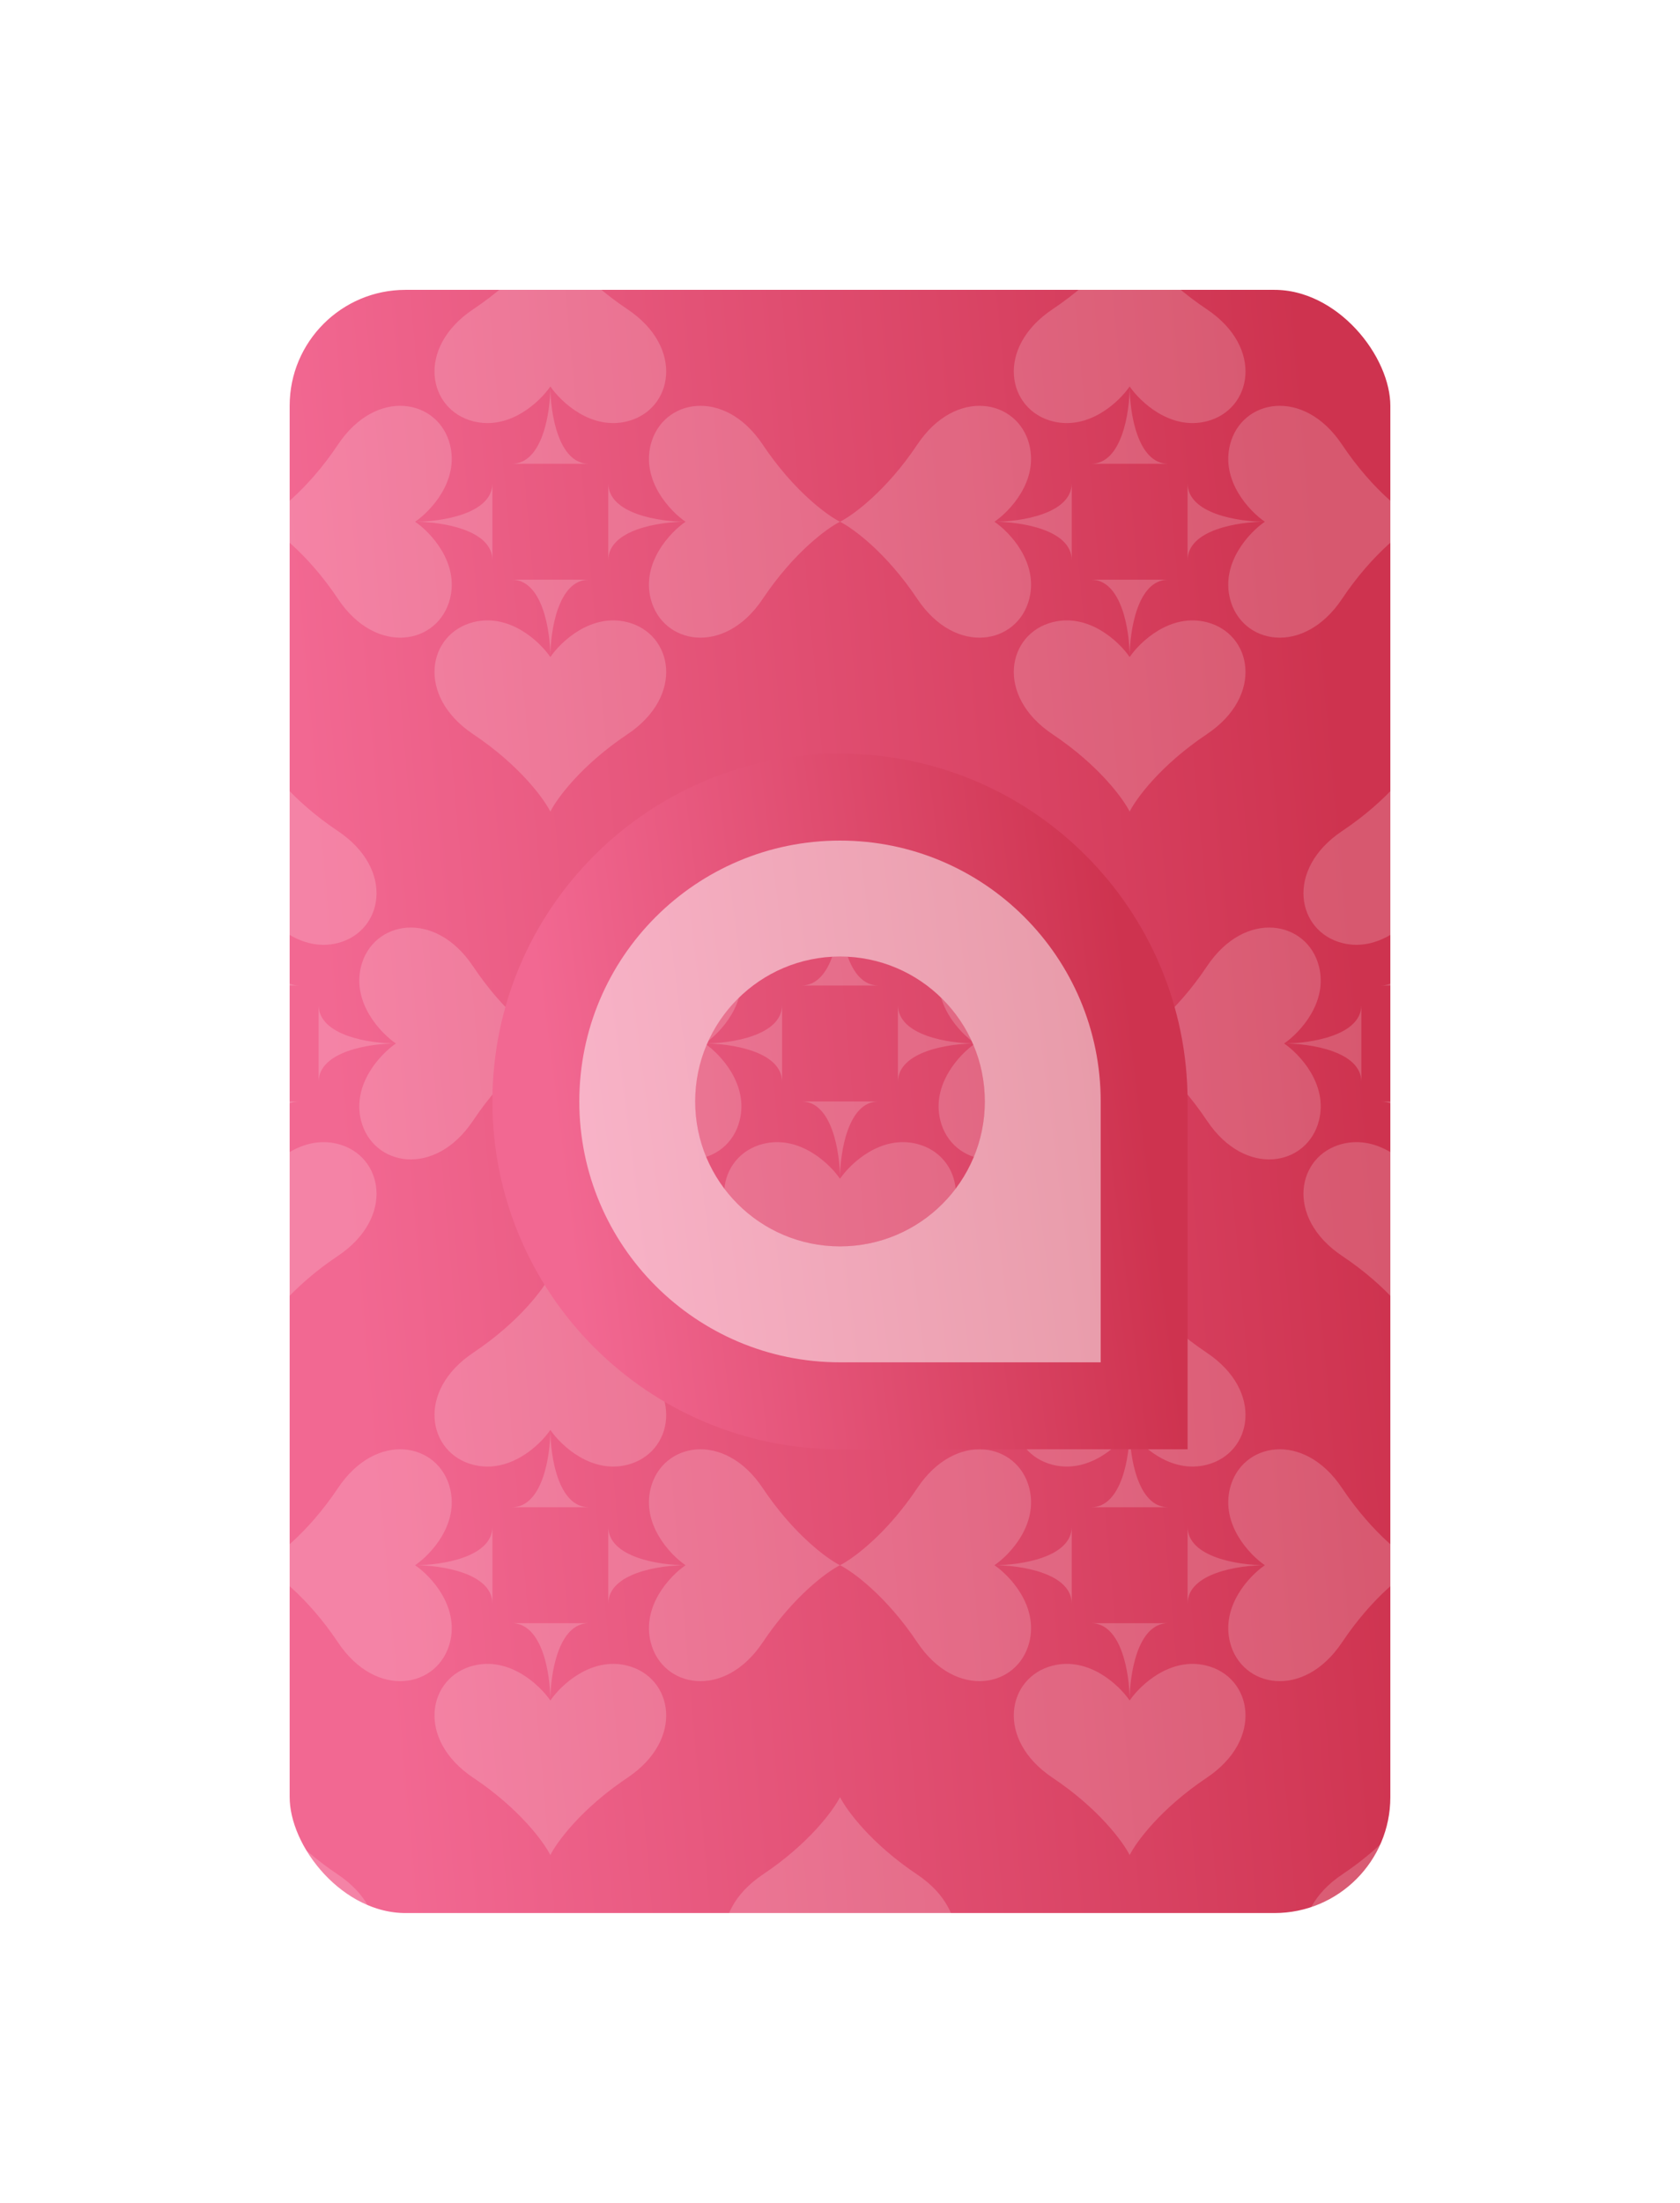 <svg width="58" height="76" viewBox="0 0 58 76" fill="none" xmlns="http://www.w3.org/2000/svg">
<g filter="url(#filter0_d_1584_28240)">
<rect x="9" y="6" width="40" height="58" rx="5" fill="url(#paint0_linear_1584_28240)" stroke="white" stroke-width="2"/>
<rect x="9" y="6" width="40" height="58" rx="5" fill="url(#paint1_linear_1584_28240)" stroke="white" stroke-width="2"/>
<rect x="9" y="6" width="40" height="58" rx="5" fill="url(#paint2_linear_1584_28240)" stroke="white" stroke-width="2"/>
<g opacity="0.3">
<g clip-path="url(#clip0_1584_28240)">
<g style="mix-blend-mode:screen" opacity="0.6">
<path d="M6.333 12.34C7.4 13.936 8.556 14.778 9 15C8.556 15.222 7.4 16.064 6.333 17.66C5 19.655 2.861 19.225 2.465 17.66C2.148 16.408 3.134 15.365 3.667 15C2.778 15 1 15.266 1 16.33L1 13.67C1 14.734 2.778 15 3.667 15C3.134 14.635 2.148 13.592 2.465 12.34C2.861 10.775 5 10.345 6.333 12.34Z" fill="white"/>
</g>
<g style="mix-blend-mode:screen" opacity="0.6">
<path d="M16.34 7.667C17.936 6.6 18.778 5.444 19 5C19.222 5.444 20.064 6.6 21.66 7.667C23.655 9 23.225 11.139 21.66 11.535C20.408 11.852 19.365 10.866 19 10.333C19 11.222 19.266 13 20.33 13H17.67C18.734 13 19 11.222 19 10.333C18.635 10.866 17.592 11.852 16.34 11.535C14.775 11.139 14.345 9 16.34 7.667Z" fill="white"/>
</g>
<g style="mix-blend-mode:screen" opacity="0.6">
<path d="M26.333 12.34C27.4 13.936 28.556 14.778 29 15C28.556 15.222 27.4 16.064 26.333 17.66C25 19.655 22.861 19.225 22.465 17.66C22.148 16.408 23.134 15.365 23.667 15C22.778 15 21 15.266 21 16.33L21 13.67C21 14.734 22.778 15 23.667 15C23.134 14.635 22.148 13.592 22.465 12.34C22.861 10.775 25 10.345 26.333 12.34Z" fill="white"/>
</g>
<g style="mix-blend-mode:screen" opacity="0.6">
<path d="M16.34 22.333C17.936 23.4 18.778 24.556 19 25C19.222 24.556 20.064 23.4 21.66 22.333C23.655 21 23.225 18.861 21.66 18.465C20.408 18.148 19.365 19.134 19 19.667C19 18.778 19.266 17 20.33 17H17.67C18.734 17 19 18.778 19 19.667C18.635 19.134 17.592 18.148 16.34 18.465C14.775 18.861 14.345 21 16.34 22.333Z" fill="white"/>
</g>
<g style="mix-blend-mode:screen" opacity="0.6">
<path d="M11.667 12.34C10.6 13.936 9.444 14.778 9 15C9.444 15.222 10.6 16.064 11.667 17.66C13 19.655 15.139 19.225 15.535 17.66C15.852 16.408 14.866 15.365 14.333 15C15.222 15 17 15.266 17 16.33L17 13.67C17 14.734 15.222 15 14.333 15C14.866 14.635 15.852 13.592 15.535 12.34C15.139 10.775 13 10.345 11.667 12.34Z" fill="white"/>
</g>
<g style="mix-blend-mode:screen" opacity="0.6">
<path d="M36.34 7.667C37.936 6.6 38.778 5.444 39 5C39.222 5.444 40.064 6.6 41.66 7.667C43.655 9 43.225 11.139 41.66 11.535C40.408 11.852 39.365 10.866 39 10.333C39 11.222 39.266 13 40.33 13H37.67C38.734 13 39 11.222 39 10.333C38.635 10.866 37.592 11.852 36.34 11.535C34.775 11.139 34.345 9 36.34 7.667Z" fill="white"/>
</g>
<g style="mix-blend-mode:screen" opacity="0.6">
<path d="M46.333 12.34C47.4 13.936 48.556 14.778 49 15C48.556 15.222 47.4 16.064 46.333 17.66C45 19.655 42.861 19.225 42.465 17.66C42.148 16.408 43.134 15.365 43.667 15C42.778 15 41 15.266 41 16.33L41 13.67C41 14.734 42.778 15 43.667 15C43.134 14.635 42.148 13.592 42.465 12.34C42.861 10.775 45 10.345 46.333 12.34Z" fill="white"/>
</g>
<g style="mix-blend-mode:screen" opacity="0.6">
<path d="M36.34 22.333C37.936 23.4 38.778 24.556 39 25C39.222 24.556 40.064 23.4 41.66 22.333C43.655 21 43.225 18.861 41.66 18.465C40.408 18.148 39.365 19.134 39 19.667C39 18.778 39.266 17 40.33 17H37.67C38.734 17 39 18.778 39 19.667C38.635 19.134 37.592 18.148 36.34 18.465C34.775 18.861 34.345 21 36.34 22.333Z" fill="white"/>
</g>
<g style="mix-blend-mode:screen" opacity="0.6">
<path d="M31.667 12.34C30.6 13.936 29.444 14.778 29 15C29.444 15.222 30.6 16.064 31.667 17.66C33 19.655 35.139 19.225 35.535 17.66C35.852 16.408 34.866 15.365 34.333 15C35.222 15 37 15.266 37 16.33L37 13.67C37 14.734 35.222 15 34.333 15C34.866 14.635 35.852 13.592 35.535 12.34C35.139 10.775 33 10.345 31.667 12.34Z" fill="white"/>
</g>
<g style="mix-blend-mode:screen" opacity="0.6">
<path d="M51.667 12.34C50.6 13.936 49.444 14.778 49 15C49.444 15.222 50.6 16.064 51.667 17.66C53 19.655 55.139 19.225 55.535 17.66C55.852 16.408 54.866 15.365 54.333 15C55.222 15 57 15.266 57 16.33L57 13.67C57 14.734 55.222 15 54.333 15C54.866 14.635 55.852 13.592 55.535 12.34C55.139 10.775 53 10.345 51.667 12.34Z" fill="white"/>
</g>
<g style="mix-blend-mode:screen" opacity="0.6">
<path d="M6.34 25.667C7.936 24.6 8.778 23.444 9 23C9.222 23.444 10.064 24.6 11.66 25.667C13.655 27 13.225 29.139 11.66 29.535C10.408 29.852 9.365 28.866 9 28.333C9 29.222 9.266 31 10.33 31H7.67C8.734 31 9 29.222 9 28.333C8.635 28.866 7.592 29.852 6.34 29.535C4.775 29.139 4.345 27 6.34 25.667Z" fill="white"/>
</g>
<g style="mix-blend-mode:screen" opacity="0.6">
<path d="M16.333 30.34C17.4 31.936 18.556 32.778 19 33C18.556 33.222 17.4 34.064 16.333 35.66C15 37.655 12.861 37.225 12.465 35.66C12.148 34.408 13.134 33.365 13.667 33C12.778 33 11 33.266 11 34.33L11 31.67C11 32.734 12.778 33 13.667 33C13.134 32.635 12.148 31.592 12.465 30.34C12.861 28.775 15 28.345 16.333 30.34Z" fill="white"/>
</g>
<g style="mix-blend-mode:screen" opacity="0.6">
<path d="M6.34 40.333C7.936 41.4 8.778 42.556 9 43C9.222 42.556 10.064 41.4 11.66 40.333C13.655 39 13.225 36.861 11.66 36.465C10.408 36.148 9.365 37.134 9 37.667C9 36.778 9.266 35 10.33 35H7.67C8.734 35 9 36.778 9 37.667C8.635 37.134 7.592 36.148 6.34 36.465C4.775 36.861 4.345 39 6.34 40.333Z" fill="white"/>
</g>
<g style="mix-blend-mode:screen" opacity="0.6">
<path d="M26.34 25.667C27.936 24.6 28.778 23.444 29 23C29.222 23.444 30.064 24.6 31.66 25.667C33.655 27 33.225 29.139 31.66 29.535C30.408 29.852 29.365 28.866 29 28.333C29 29.222 29.266 31 30.33 31H27.67C28.734 31 29 29.222 29 28.333C28.635 28.866 27.592 29.852 26.34 29.535C24.775 29.139 24.345 27 26.34 25.667Z" fill="white"/>
</g>
<g style="mix-blend-mode:screen" opacity="0.6">
<path d="M36.333 30.34C37.4 31.936 38.556 32.778 39 33C38.556 33.222 37.4 34.064 36.333 35.66C35 37.655 32.861 37.225 32.465 35.66C32.148 34.408 33.134 33.365 33.667 33C32.778 33 31 33.266 31 34.33L31 31.67C31 32.734 32.778 33 33.667 33C33.134 32.635 32.148 31.592 32.465 30.34C32.861 28.775 35 28.345 36.333 30.34Z" fill="white"/>
</g>
<g style="mix-blend-mode:screen" opacity="0.6">
<path d="M26.34 40.333C27.936 41.4 28.778 42.556 29 43C29.222 42.556 30.064 41.4 31.66 40.333C33.655 39 33.225 36.861 31.66 36.465C30.408 36.148 29.365 37.134 29 37.667C29 36.778 29.266 35 30.33 35H27.67C28.734 35 29 36.778 29 37.667C28.635 37.134 27.592 36.148 26.34 36.465C24.775 36.861 24.345 39 26.34 40.333Z" fill="white"/>
</g>
<g style="mix-blend-mode:screen" opacity="0.6">
<path d="M21.667 30.34C20.6 31.936 19.444 32.778 19 33C19.444 33.222 20.6 34.064 21.667 35.66C23 37.655 25.139 37.225 25.535 35.66C25.852 34.408 24.866 33.365 24.333 33C25.222 33 27 33.266 27 34.33L27 31.67C27 32.734 25.222 33 24.333 33C24.866 32.635 25.852 31.592 25.535 30.34C25.139 28.775 23 28.345 21.667 30.34Z" fill="white"/>
</g>
<g style="mix-blend-mode:screen" opacity="0.6">
<path d="M46.34 25.667C47.936 24.6 48.778 23.444 49 23C49.222 23.444 50.064 24.6 51.66 25.667C53.655 27 53.225 29.139 51.66 29.535C50.408 29.852 49.365 28.866 49 28.333C49 29.222 49.266 31 50.33 31H47.67C48.734 31 49 29.222 49 28.333C48.635 28.866 47.592 29.852 46.34 29.535C44.775 29.139 44.345 27 46.34 25.667Z" fill="white"/>
</g>
<g style="mix-blend-mode:screen" opacity="0.6">
<path d="M46.34 40.333C47.936 41.4 48.778 42.556 49 43C49.222 42.556 50.064 41.4 51.66 40.333C53.655 39 53.225 36.861 51.66 36.465C50.408 36.148 49.365 37.134 49 37.667C49 36.778 49.266 35 50.33 35H47.67C48.734 35 49 36.778 49 37.667C48.635 37.134 47.592 36.148 46.34 36.465C44.775 36.861 44.345 39 46.34 40.333Z" fill="white"/>
</g>
<g style="mix-blend-mode:screen" opacity="0.6">
<path d="M41.667 30.34C40.6 31.936 39.444 32.778 39 33C39.444 33.222 40.6 34.064 41.667 35.66C43 37.655 45.139 37.225 45.535 35.66C45.852 34.408 44.866 33.365 44.333 33C45.222 33 47 33.266 47 34.33L47 31.67C47 32.734 45.222 33 44.333 33C44.866 32.635 45.852 31.592 45.535 30.34C45.139 28.775 43 28.345 41.667 30.34Z" fill="white"/>
</g>
<g style="mix-blend-mode:screen" opacity="0.6">
<path d="M6.333 48.34C7.4 49.936 8.556 50.778 9 51C8.556 51.222 7.4 52.064 6.333 53.66C5 55.655 2.861 55.225 2.465 53.66C2.148 52.408 3.134 51.365 3.667 51C2.778 51 1 51.266 1 52.33L1 49.67C1 50.734 2.778 51 3.667 51C3.134 50.635 2.148 49.592 2.465 48.34C2.861 46.775 5 46.345 6.333 48.34Z" fill="white"/>
</g>
<g style="mix-blend-mode:screen" opacity="0.6">
<path d="M16.34 43.667C17.936 42.6 18.778 41.444 19 41C19.222 41.444 20.064 42.6 21.66 43.667C23.655 45 23.225 47.139 21.66 47.535C20.408 47.852 19.365 46.866 19 46.333C19 47.222 19.266 49 20.33 49H17.67C18.734 49 19 47.222 19 46.333C18.635 46.866 17.592 47.852 16.34 47.535C14.775 47.139 14.345 45 16.34 43.667Z" fill="white"/>
</g>
<g style="mix-blend-mode:screen" opacity="0.6">
<path d="M26.333 48.34C27.4 49.936 28.556 50.778 29 51C28.556 51.222 27.4 52.064 26.333 53.66C25 55.655 22.861 55.225 22.465 53.66C22.148 52.408 23.134 51.365 23.667 51C22.778 51 21 51.266 21 52.33L21 49.67C21 50.734 22.778 51 23.667 51C23.134 50.635 22.148 49.592 22.465 48.34C22.861 46.775 25 46.345 26.333 48.34Z" fill="white"/>
</g>
<g style="mix-blend-mode:screen" opacity="0.6">
<path d="M16.34 58.333C17.936 59.4 18.778 60.556 19 61C19.222 60.556 20.064 59.4 21.66 58.333C23.655 57 23.225 54.861 21.66 54.465C20.408 54.148 19.365 55.134 19 55.667C19 54.778 19.266 53 20.33 53H17.67C18.734 53 19 54.778 19 55.667C18.635 55.134 17.592 54.148 16.34 54.465C14.775 54.861 14.345 57 16.34 58.333Z" fill="white"/>
</g>
<g style="mix-blend-mode:screen" opacity="0.6">
<path d="M11.667 48.34C10.6 49.936 9.444 50.778 9 51C9.444 51.222 10.6 52.064 11.667 53.66C13 55.655 15.139 55.225 15.535 53.66C15.852 52.408 14.866 51.365 14.333 51C15.222 51 17 51.266 17 52.33L17 49.67C17 50.734 15.222 51 14.333 51C14.866 50.635 15.852 49.592 15.535 48.34C15.139 46.775 13 46.345 11.667 48.34Z" fill="white"/>
</g>
<g style="mix-blend-mode:screen" opacity="0.6">
<path d="M36.34 43.667C37.936 42.6 38.778 41.444 39 41C39.222 41.444 40.064 42.6 41.66 43.667C43.655 45 43.225 47.139 41.66 47.535C40.408 47.852 39.365 46.866 39 46.333C39 47.222 39.266 49 40.33 49H37.67C38.734 49 39 47.222 39 46.333C38.635 46.866 37.592 47.852 36.34 47.535C34.775 47.139 34.345 45 36.34 43.667Z" fill="white"/>
</g>
<g style="mix-blend-mode:screen" opacity="0.6">
<path d="M46.333 48.34C47.4 49.936 48.556 50.778 49 51C48.556 51.222 47.4 52.064 46.333 53.66C45 55.655 42.861 55.225 42.465 53.66C42.148 52.408 43.134 51.365 43.667 51C42.778 51 41 51.266 41 52.33L41 49.67C41 50.734 42.778 51 43.667 51C43.134 50.635 42.148 49.592 42.465 48.34C42.861 46.775 45 46.345 46.333 48.34Z" fill="white"/>
</g>
<g style="mix-blend-mode:screen" opacity="0.6">
<path d="M36.34 58.333C37.936 59.4 38.778 60.556 39 61C39.222 60.556 40.064 59.4 41.66 58.333C43.655 57 43.225 54.861 41.66 54.465C40.408 54.148 39.365 55.134 39 55.667C39 54.778 39.266 53 40.33 53H37.67C38.734 53 39 54.778 39 55.667C38.635 55.134 37.592 54.148 36.34 54.465C34.775 54.861 34.345 57 36.34 58.333Z" fill="white"/>
</g>
<g style="mix-blend-mode:screen" opacity="0.6">
<path d="M31.667 48.34C30.6 49.936 29.444 50.778 29 51C29.444 51.222 30.6 52.064 31.667 53.66C33 55.655 35.139 55.225 35.535 53.66C35.852 52.408 34.866 51.365 34.333 51C35.222 51 37 51.266 37 52.33L37 49.67C37 50.734 35.222 51 34.333 51C34.866 50.635 35.852 49.592 35.535 48.34C35.139 46.775 33 46.345 31.667 48.34Z" fill="white"/>
</g>
<g style="mix-blend-mode:screen" opacity="0.6">
<path d="M51.667 48.34C50.6 49.936 49.444 50.778 49 51C49.444 51.222 50.6 52.064 51.667 53.66C53 55.655 55.139 55.225 55.535 53.66C55.852 52.408 54.866 51.365 54.333 51C55.222 51 57 51.266 57 52.33L57 49.67C57 50.734 55.222 51 54.333 51C54.866 50.635 55.852 49.592 55.535 48.34C55.139 46.775 53 46.345 51.667 48.34Z" fill="white"/>
</g>
<g style="mix-blend-mode:screen" opacity="0.6">
<path d="M6.34 61.667C7.936 60.6 8.778 59.444 9 59C9.222 59.444 10.064 60.6 11.66 61.667C13.655 63 13.225 65.139 11.66 65.535C10.408 65.852 9.365 64.866 9 64.333C9 65.222 9.266 67 10.33 67H7.67C8.734 67 9 65.222 9 64.333C8.635 64.866 7.592 65.852 6.34 65.535C4.775 65.139 4.345 63 6.34 61.667Z" fill="white"/>
</g>
<g style="mix-blend-mode:screen" opacity="0.6">
<path d="M16.333 66.34C17.4 67.936 18.556 68.778 19 69C18.556 69.222 17.4 70.064 16.333 71.66C15 73.655 12.861 73.225 12.465 71.66C12.148 70.408 13.134 69.365 13.667 69C12.778 69 11 69.266 11 70.33L11 67.67C11 68.734 12.778 69 13.667 69C13.134 68.635 12.148 67.592 12.465 66.34C12.861 64.775 15 64.345 16.333 66.34Z" fill="white"/>
</g>
<g style="mix-blend-mode:screen" opacity="0.6">
<path d="M26.34 61.667C27.936 60.6 28.778 59.444 29 59C29.222 59.444 30.064 60.6 31.66 61.667C33.655 63 33.225 65.139 31.66 65.535C30.408 65.852 29.365 64.866 29 64.333C29 65.222 29.266 67 30.33 67H27.67C28.734 67 29 65.222 29 64.333C28.635 64.866 27.592 65.852 26.34 65.535C24.775 65.139 24.345 63 26.34 61.667Z" fill="white"/>
</g>
<g style="mix-blend-mode:screen" opacity="0.6">
<path d="M36.333 66.34C37.4 67.936 38.556 68.778 39 69C38.556 69.222 37.4 70.064 36.333 71.66C35 73.655 32.861 73.225 32.465 71.66C32.148 70.408 33.134 69.365 33.667 69C32.778 69 31 69.266 31 70.33L31 67.67C31 68.734 32.778 69 33.667 69C33.134 68.635 32.148 67.592 32.465 66.34C32.861 64.775 35 64.345 36.333 66.34Z" fill="white"/>
</g>
<g style="mix-blend-mode:screen" opacity="0.6">
<path d="M21.667 66.34C20.6 67.936 19.444 68.778 19 69C19.444 69.222 20.6 70.064 21.667 71.66C23 73.655 25.139 73.225 25.535 71.66C25.852 70.408 24.866 69.365 24.333 69C25.222 69 27 69.266 27 70.33L27 67.67C27 68.734 25.222 69 24.333 69C24.866 68.635 25.852 67.592 25.535 66.34C25.139 64.775 23 64.345 21.667 66.34Z" fill="white"/>
</g>
<g style="mix-blend-mode:screen" opacity="0.6">
<path d="M46.34 61.667C47.936 60.6 48.778 59.444 49 59C49.222 59.444 50.064 60.6 51.66 61.667C53.655 63 53.225 65.139 51.66 65.535C50.408 65.852 49.365 64.866 49 64.333C49 65.222 49.266 67 50.33 67H47.67C48.734 67 49 65.222 49 64.333C48.635 64.866 47.592 65.852 46.34 65.535C44.775 65.139 44.345 63 46.34 61.667Z" fill="white"/>
</g>
<g style="mix-blend-mode:screen" opacity="0.6">
<path d="M41.667 66.34C40.6 67.936 39.444 68.778 39 69C39.444 69.222 40.6 70.064 41.667 71.66C43 73.655 45.139 73.225 45.535 71.66C45.852 70.408 44.866 69.365 44.333 69C45.222 69 47 69.266 47 70.33L47 67.67C47 68.734 45.222 69 44.333 69C44.866 68.635 45.852 67.592 45.535 66.34C45.139 64.775 43 64.345 41.667 66.34Z" fill="white"/>
</g>
</g>
</g>
<path fill-rule="evenodd" clip-rule="evenodd" d="M29 23C35.627 23 41 28.373 41 35V47H29C22.373 47 17 41.627 17 35C17 28.373 22.373 23 29 23ZM29 40C31.761 40 34 37.761 34 35C34 32.239 31.761 30 29 30C26.239 30 24 32.239 24 35C24 37.761 26.239 40 29 40Z" fill="url(#paint3_linear_1584_28240)"/>
<path opacity="0.5" fill-rule="evenodd" clip-rule="evenodd" d="M29 26C33.971 26 38 30.029 38 35V44H29C24.029 44 20 39.971 20 35C20 30.029 24.029 26 29 26ZM29 40C31.761 40 34 37.761 34 35C34 32.239 31.761 30 29 30C26.239 30 24 32.239 24 35C24 37.761 26.239 40 29 40Z" fill="white"/>
</g>
<defs>
<filter id="filter0_d_1584_28240" x="0.5" y="0.5" width="57" height="75" filterUnits="userSpaceOnUse" color-interpolation-filters="sRGB">
<feFlood flood-opacity="0" result="BackgroundImageFix"/>
<feColorMatrix in="SourceAlpha" type="matrix" values="0 0 0 0 0 0 0 0 0 0 0 0 0 0 0 0 0 0 127 0" result="hardAlpha"/>
<feOffset dy="3"/>
<feGaussianBlur stdDeviation="3.75"/>
<feComposite in2="hardAlpha" operator="out"/>
<feColorMatrix type="matrix" values="0 0 0 0 0 0 0 0 0 0 0 0 0 0 0 0 0 0 0.3 0"/>
<feBlend mode="normal" in2="BackgroundImageFix" result="effect1_dropShadow_1584_28240"/>
<feBlend mode="normal" in="SourceGraphic" in2="effect1_dropShadow_1584_28240" result="shape"/>
</filter>
<linearGradient id="paint0_linear_1584_28240" x1="9.05" y1="6.5" x2="44.493" y2="3.335" gradientUnits="userSpaceOnUse">
<stop stop-color="#F26892"/>
<stop offset="1" stop-color="#CE334F"/>
</linearGradient>
<linearGradient id="paint1_linear_1584_28240" x1="9.05" y1="6.5" x2="44.493" y2="3.335" gradientUnits="userSpaceOnUse">
<stop stop-color="#F26892"/>
<stop offset="1" stop-color="#CE334F"/>
</linearGradient>
<linearGradient id="paint2_linear_1584_28240" x1="9.05" y1="6.5" x2="44.493" y2="3.335" gradientUnits="userSpaceOnUse">
<stop stop-color="#F26892"/>
<stop offset="1" stop-color="#CE334F"/>
</linearGradient>
<linearGradient id="paint3_linear_1584_28240" x1="17.6" y1="23.6" x2="37.688" y2="21.037" gradientUnits="userSpaceOnUse">
<stop stop-color="#F26892"/>
<stop offset="1" stop-color="#CE334F"/>
</linearGradient>
<clipPath id="clip0_1584_28240">
<rect x="8" y="5" width="42" height="60" rx="6" fill="white"/>
</clipPath>
</defs>
</svg>
